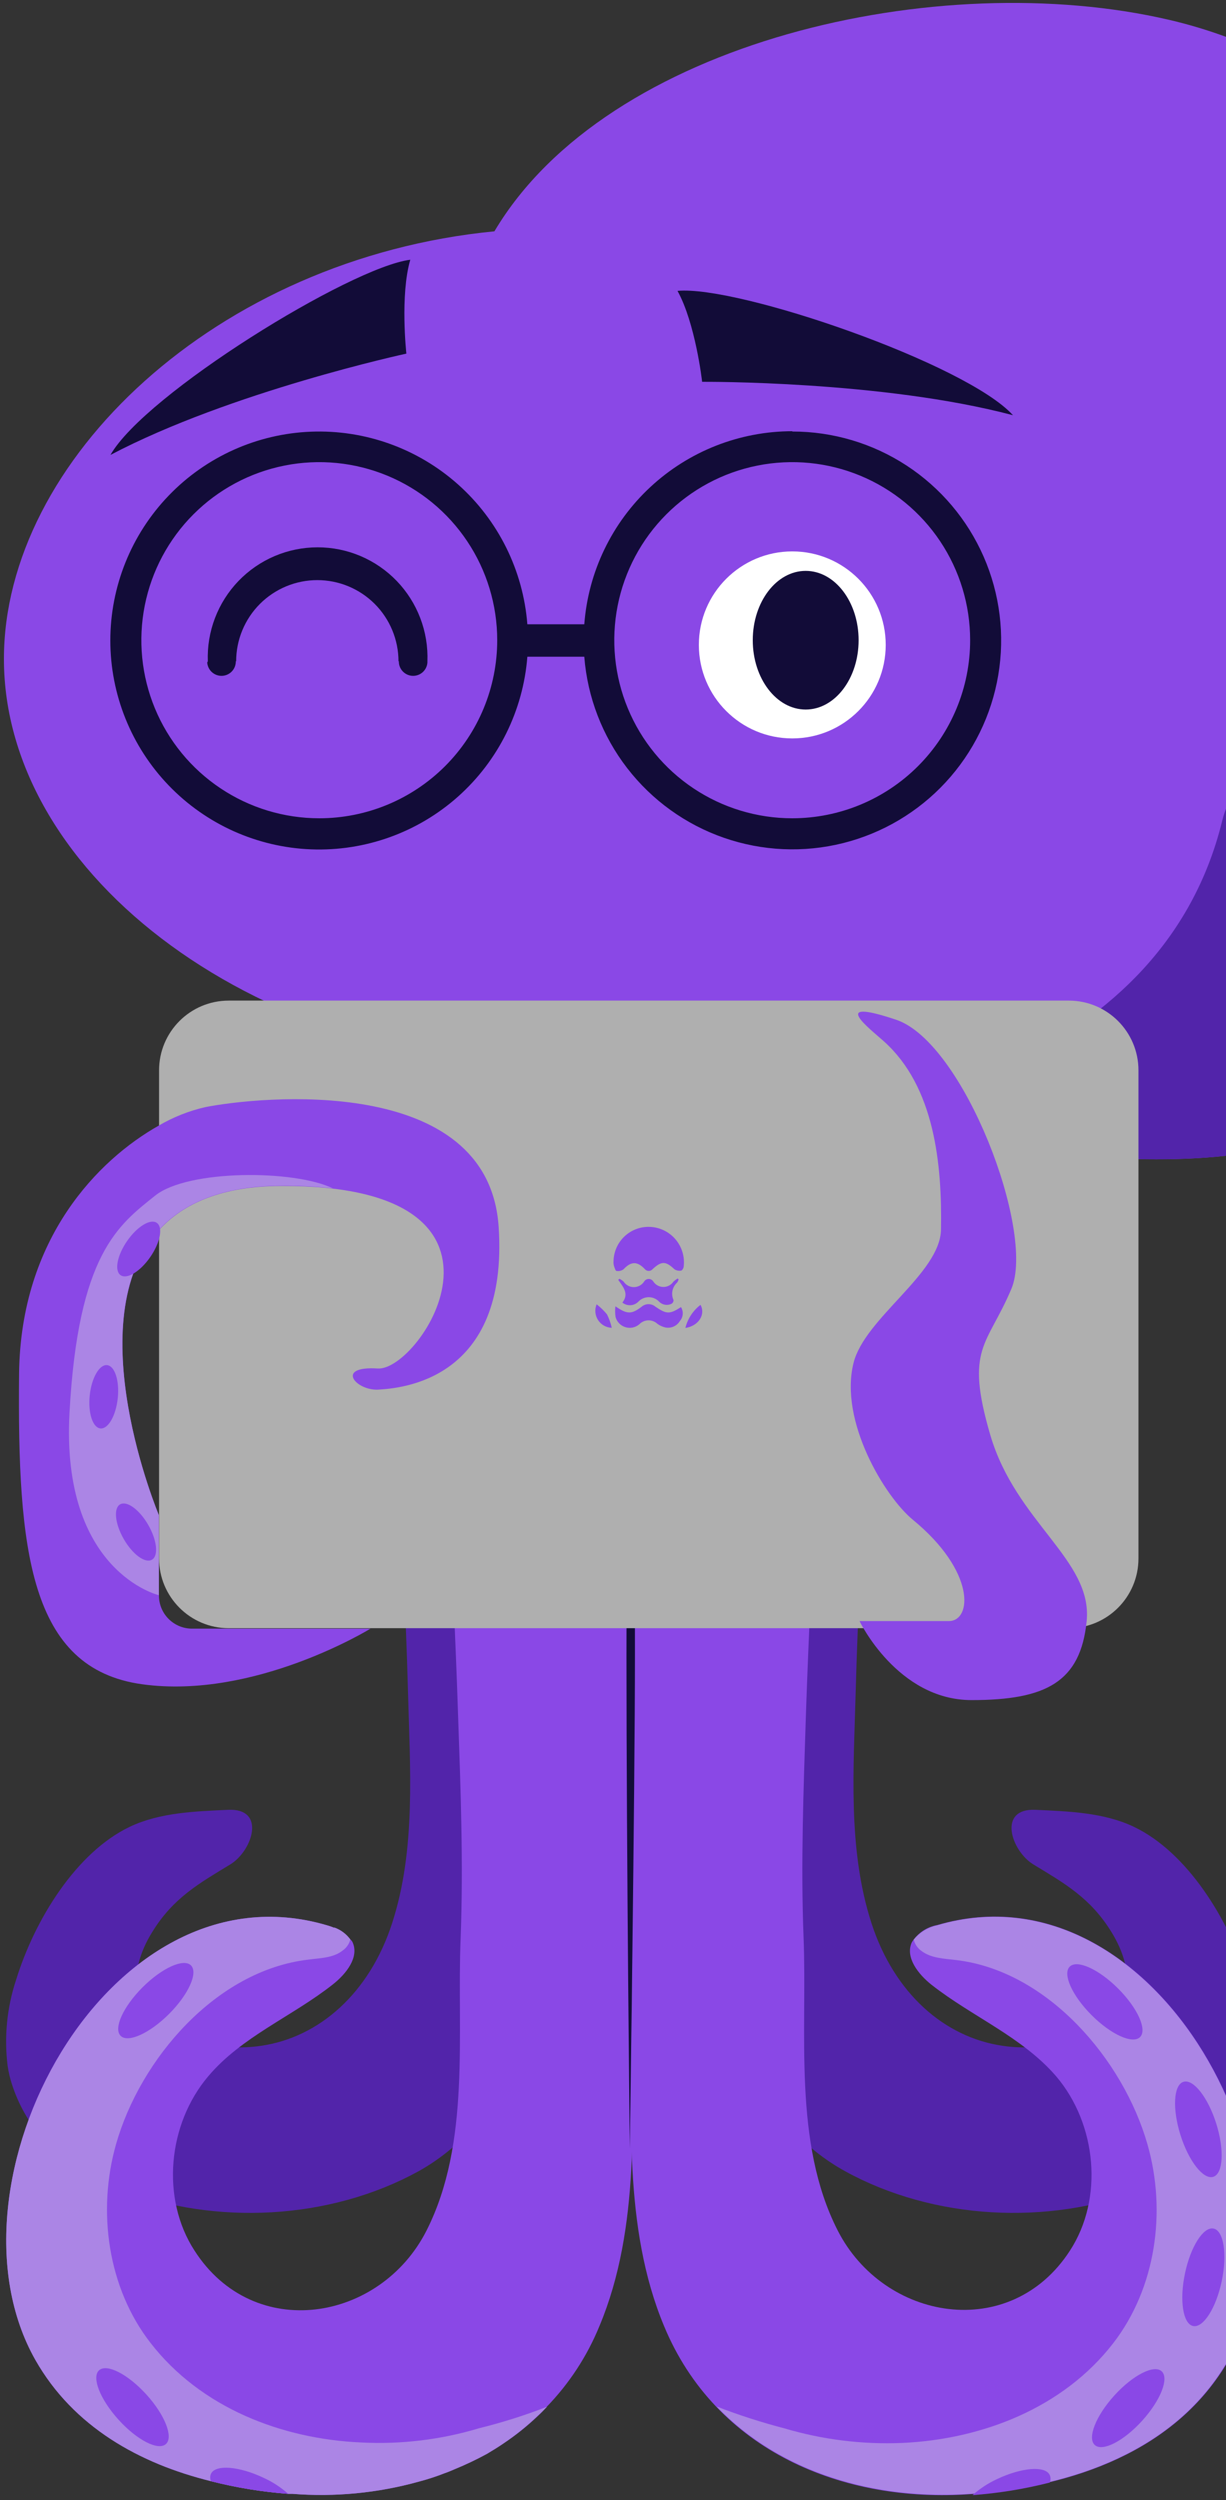 <svg width="156" height="318" viewBox="0 0 156 318" fill="none" xmlns="http://www.w3.org/2000/svg">
<rect x="0" y="0" width="156" height="318" fill="#333333" stroke="none"/>
<g clip-path="url(#clip0_97_500)">
<path d="M0.972 262.78C1.094 263.605 1.288 264.418 1.55 265.209C3.169 270.148 6.673 274.247 11.3 276.612C12.668 277.35 14.084 277.994 15.539 278.539C27.418 283.079 41.957 282.395 53.287 276.159C55.901 274.692 58.249 272.796 60.233 270.549C64.202 259.494 62.921 247.233 62.324 235.716C61.755 223.985 60.734 212.284 60.233 200.545C59.665 188.497 56.158 139.138 55.56 127.09C52.865 127.755 50.129 128.247 47.371 128.565C47.564 135.022 50.666 178.81 50.811 185.268C51.051 195.195 51.649 205.075 51.909 215.002C52.169 224.93 52.95 235.166 49.905 244.593C47.015 253.547 40.598 259.147 33.228 260.217C30.654 260.599 28.029 260.438 25.52 259.744C22.736 258.973 19.094 257.527 17.813 254.26C17.749 254.158 17.701 254.048 17.669 253.932C16.811 251.262 17.88 248.149 19.335 245.807C22.023 241.383 25.405 239.523 29.326 237.132C32.139 235.397 33.902 229.971 29.018 230.202C24.952 230.395 20.347 230.52 16.493 232.371C9.749 235.59 4.431 244.091 2.042 251.85C0.878 255.369 0.512 259.103 0.972 262.78Z" fill="#5224AA"/>
<path d="M159.814 262.78C159.7 263.606 159.509 264.419 159.245 265.209C157.624 270.149 154.116 274.248 149.486 276.611C148.119 277.352 146.703 277.996 145.247 278.539C133.377 283.079 118.829 282.394 107.509 276.158C104.886 274.709 102.527 272.825 100.534 270.587C96.555 259.532 97.846 247.272 98.433 235.754C99.031 224.033 100.052 212.323 100.601 200.583C101.169 188.535 104.686 139.176 105.283 127.128C107.961 127.778 110.677 128.258 113.415 128.564C113.232 135.022 110.12 178.81 109.975 185.267C109.744 195.195 109.147 205.075 108.886 215.002C108.626 224.93 107.836 235.166 110.881 244.592C113.771 253.547 120.188 259.146 127.568 260.216C130.141 260.6 132.767 260.439 135.275 259.744C138.059 258.973 141.701 257.527 142.983 254.26C143.042 254.156 143.091 254.046 143.127 253.932C143.975 251.262 142.905 248.149 141.46 245.807C138.763 241.383 135.391 239.523 131.46 237.132C128.656 235.397 126.893 229.971 131.768 230.202C135.843 230.395 140.439 230.52 144.293 232.371C151.037 235.59 156.355 244.091 158.744 251.85C159.909 255.369 160.274 259.103 159.814 262.78Z" fill="#5224AA"/>
<path d="M148.754 2.522C119.388 -4.302 77.276 5.24 62.911 29.423C27.476 32.874 0.5 58.608 0.5 83.813C0.5 111.437 32.9 135.996 73.297 135.996C73.75 135.996 74.193 135.996 74.656 135.947C100.148 135.947 108.299 144.323 131.392 146.55C160.035 149.326 185.875 148.246 201.068 105.336C216.811 60.883 188.563 11.785 148.754 2.522Z" fill="#8A48E6"/>
<path d="M76.274 295.869C74.707 299.704 72.417 303.202 69.53 306.173C69.185 306.589 68.808 306.979 68.403 307.339C67.066 308.608 65.622 309.759 64.087 310.78C63.403 311.252 62.68 311.695 61.948 312.129C60.632 312.845 59.278 313.488 57.892 314.057C57.458 314.24 57.054 314.423 56.62 314.568C55.531 314.996 54.418 315.359 53.287 315.657C48.061 317.108 42.623 317.633 37.217 317.209C37.033 317.209 36.889 317.209 36.715 317.209C33.4 316.962 30.111 316.427 26.889 315.609C17.745 313.363 9.335 308.679 4.508 300.187C-8.219 277.768 13.612 236.621 41.61 244.891C41.904 244.973 42.194 245.073 42.477 245.19C42.477 245.19 42.554 245.19 42.583 245.19C43.304 245.451 43.938 245.909 44.413 246.51C44.473 246.563 44.528 246.622 44.577 246.684C44.577 246.684 44.789 246.877 44.847 247.012C45.753 248.939 44.047 251.079 42.342 252.419C37.188 256.486 30.733 259.06 26.494 264.101C21.349 270.163 20.443 279.628 24.75 286.269C32.293 298.018 48.383 295.31 54.26 283.744C59.954 272.534 58.114 258.597 58.614 246.482C58.971 237.045 58.614 227.58 58.287 218.183C57.67 199.214 56.476 180.275 54.982 161.316C54.115 150 53.126 138.682 52.015 127.36L80.407 118.396V255.493C80.407 268.737 81.564 283.252 76.274 295.869Z" fill="#8A48E6"/>
<path d="M80.398 118.396V255.494C80.398 268.727 79.232 283.262 84.502 295.879C91.063 311.695 107.201 318.442 123.598 317.238C136.325 316.322 149.669 311.84 156.355 300.168C169.111 277.739 147.28 236.612 119.253 244.862C118.596 244.981 117.97 245.235 117.416 245.608C116.862 245.981 116.392 246.466 116.035 247.031C115.13 248.959 116.845 251.118 118.531 252.457C123.714 256.525 130.092 259.098 134.408 264.12C139.553 270.192 140.458 279.657 136.133 286.288C128.56 297.961 112.461 295.233 106.584 283.696C100.871 272.486 102.73 258.53 102.248 246.404C101.882 237.007 102.248 227.532 102.547 218.125C103.183 199.157 104.368 180.207 105.842 161.258C106.719 149.923 107.682 138.588 108.838 127.273L80.398 118.396Z" fill="#8A48E6"/>
<path d="M107.441 141.461C115.226 143.991 123.253 145.699 131.392 146.56C160.035 149.335 185.875 148.256 201.068 105.345C207.286 87.453 206.924 67.93 200.047 50.281C205.567 67.534 183.013 92.372 166.77 94.473C164.121 94.786 161.63 95.895 159.625 97.654C157.619 99.413 156.194 101.738 155.536 104.324C147.453 137.605 107.441 141.461 107.441 141.461Z" fill="#5224AA"/>
<path d="M89.338 48.565C89.338 48.43 88.471 41.086 86.207 36.999C93.915 36.276 122.924 46.242 128.897 52.816C112.307 48.42 89.579 48.565 89.338 48.565Z" fill="#120C38"/>
<path d="M51.707 44.979C51.707 44.979 50.888 37.529 52.208 33.037C44.568 34.001 18.43 50.146 14.056 57.866C29.336 49.818 51.707 44.979 51.707 44.979Z" fill="#120C38"/>
<path d="M100.813 93.924C107.379 93.924 112.702 88.599 112.702 82.03C112.702 75.461 107.379 70.136 100.813 70.136C94.247 70.136 88.924 75.461 88.924 82.03C88.924 88.599 94.247 93.924 100.813 93.924Z" fill="white"/>
<path d="M102.518 90.251C106.238 90.251 109.253 86.303 109.253 81.432C109.253 76.561 106.238 72.613 102.518 72.613C98.799 72.613 95.784 76.561 95.784 81.432C95.784 86.303 98.799 90.251 102.518 90.251Z" fill="#120C38"/>
<path d="M69.598 306.144C69.203 306.539 68.798 306.934 68.364 307.339C67.04 308.606 65.608 309.758 64.087 310.78C63.403 311.252 62.68 311.696 61.948 312.129C60.632 312.845 59.278 313.489 57.892 314.057C57.458 314.24 57.054 314.423 56.62 314.568C55.531 314.996 54.418 315.36 53.287 315.657C48.061 317.108 42.623 317.633 37.217 317.209C37.033 317.209 36.889 317.209 36.715 317.209C33.4 316.962 30.111 316.427 26.889 315.609C17.745 313.363 9.335 308.679 4.508 300.187C-8.219 277.768 13.612 236.622 41.61 244.891C41.904 244.974 42.194 245.073 42.477 245.19C42.477 245.19 42.554 245.19 42.583 245.19C43.38 245.481 44.074 246.001 44.577 246.684C44.437 247.254 44.094 247.754 43.614 248.091C42.41 249.055 40.723 249.055 39.221 249.258C27.476 250.636 17.842 261.913 14.768 272.727C12.341 281.257 13.718 291.04 19.162 298.019C25.54 306.25 35.839 310.24 45.993 310.674C51.051 310.933 56.115 310.32 60.965 308.862C63.861 308.147 66.709 307.249 69.492 306.173C69.492 306.173 69.559 306.144 69.598 306.144Z" fill="#AB85E5"/>
<path d="M99.821 308.881C104.675 310.318 109.734 310.944 114.793 310.732C124.957 310.279 135.266 306.288 141.634 298.067C147.077 291.04 148.455 281.296 146.008 272.756C142.925 261.961 133.291 250.655 121.614 249.306C120.091 249.123 118.444 249.074 117.23 248.139C116.749 247.794 116.408 247.288 116.267 246.713C117.02 245.792 118.062 245.154 119.224 244.901C147.231 236.612 169.101 277.739 156.307 300.129C149.669 311.802 136.325 316.284 123.598 317.199C111.353 318.067 99.272 314.529 91.198 306.105C94.018 307.192 96.897 308.118 99.821 308.881Z" fill="#AB85E5"/>
<path d="M21.515 256.162C23.987 253.689 25.235 250.928 24.302 249.994C23.369 249.061 20.608 250.309 18.136 252.782C15.664 255.255 14.417 258.016 15.35 258.95C16.283 259.883 19.043 258.635 21.515 256.162Z" fill="#8A48E6"/>
<path d="M21.114 310.871C22.091 309.984 20.979 307.165 18.629 304.576C16.279 301.986 13.583 300.606 12.606 301.494C11.629 302.381 12.741 305.199 15.091 307.789C17.44 310.379 20.137 311.759 21.114 310.871Z" fill="#8A48E6"/>
<path d="M36.677 317.209C33.361 316.962 30.073 316.426 26.85 315.609C26.781 315.457 26.746 315.293 26.746 315.127C26.746 314.961 26.781 314.796 26.85 314.645C27.428 313.45 30.434 313.681 33.594 315.194C34.715 315.711 35.753 316.39 36.677 317.209Z" fill="#8A48E6"/>
<path d="M154.381 276.882C155.64 276.487 155.811 273.461 154.763 270.125C153.714 266.788 151.844 264.404 150.585 264.8C149.326 265.196 149.155 268.222 150.204 271.558C151.252 274.895 153.122 277.278 154.381 276.882Z" fill="#8A48E6"/>
<path d="M145.064 259.108C145.998 258.175 144.75 255.413 142.278 252.94C139.806 250.467 137.046 249.219 136.113 250.153C135.18 251.086 136.427 253.848 138.899 256.32C141.371 258.793 144.131 260.041 145.064 259.108Z" fill="#8A48E6"/>
<path d="M155.456 290.155C156.176 286.732 155.712 283.737 154.421 283.466C153.13 283.194 151.499 285.748 150.78 289.17C150.06 292.593 150.523 295.588 151.815 295.859C153.106 296.131 154.736 293.577 155.456 290.155Z" fill="#8A48E6"/>
<path d="M145.327 307.913C147.677 305.324 148.79 302.505 147.812 301.618C146.835 300.731 144.139 302.111 141.789 304.7C139.439 307.29 138.327 310.108 139.304 310.996C140.281 311.883 142.978 310.503 145.327 307.913Z" fill="#8A48E6"/>
<path d="M123.743 317.373C127.059 317.13 130.348 316.594 133.57 315.773C133.64 315.622 133.677 315.457 133.677 315.291C133.677 315.124 133.64 314.96 133.57 314.809C132.992 313.604 129.986 313.845 126.826 315.349C125.706 315.872 124.668 316.554 123.743 317.373Z" fill="#8A48E6"/>
<path d="M80.465 138.916C80.465 138.916 79.714 184.921 79.714 210.549C79.714 236.178 80.138 273.296 80.138 273.296C80.138 273.296 80.793 227.995 80.793 210.241C80.793 192.487 80.504 138.232 80.504 138.232" fill="#120C38"/>
<path d="M100.813 54.849C94.12 54.852 87.674 57.384 82.767 61.938C77.86 66.491 74.853 72.731 74.347 79.408H67.102C66.569 72.557 63.405 66.179 58.274 61.611C53.143 57.044 46.443 54.641 39.579 54.908C32.716 55.175 26.222 58.09 21.461 63.042C16.699 67.995 14.039 74.599 14.039 81.471C14.039 88.342 16.699 94.947 21.461 99.899C26.222 104.852 32.716 107.767 39.579 108.034C46.443 108.301 53.143 105.898 58.274 101.33C63.405 96.763 66.569 90.384 67.102 83.534H74.347C74.75 88.686 76.646 93.609 79.803 97.7C82.96 101.791 87.24 104.872 92.121 106.566C97.001 108.26 102.269 108.494 107.28 107.239C112.292 105.983 116.828 103.293 120.334 99.498C123.841 95.703 126.165 90.967 127.022 85.871C127.879 80.774 127.233 75.538 125.161 70.804C123.089 66.07 119.682 62.043 115.358 59.216C111.033 56.389 105.979 54.885 100.813 54.888V54.849ZM40.627 104.083C36.149 104.083 31.772 102.754 28.049 100.265C24.325 97.777 21.423 94.239 19.71 90.1C17.996 85.961 17.548 81.407 18.421 77.013C19.295 72.62 21.451 68.584 24.618 65.416C27.784 62.248 31.818 60.091 36.21 59.217C40.602 58.343 45.154 58.792 49.291 60.506C53.428 62.22 56.964 65.124 59.452 68.848C61.94 72.573 63.268 76.953 63.268 81.432C63.268 84.407 62.682 87.352 61.544 90.1C60.407 92.848 58.739 95.345 56.637 97.449C54.534 99.552 52.038 101.22 49.291 102.359C46.544 103.497 43.6 104.083 40.627 104.083ZM100.813 104.083C96.335 104.085 91.956 102.758 88.232 100.27C84.507 97.782 81.604 94.246 79.889 90.107C78.174 85.968 77.724 81.414 78.597 77.019C79.469 72.625 81.624 68.588 84.79 65.419C87.957 62.251 91.991 60.093 96.383 59.218C100.775 58.343 105.328 58.791 109.465 60.505C113.603 62.219 117.14 65.122 119.628 68.847C122.116 72.572 123.444 76.952 123.444 81.432C123.444 87.438 121.06 93.198 116.816 97.445C112.572 101.693 106.816 104.08 100.813 104.083Z" fill="#120C38"/>
<path d="M26.368 84.275C26.402 84.734 26.608 85.164 26.944 85.477C27.281 85.791 27.724 85.965 28.184 85.965C28.644 85.965 29.087 85.791 29.424 85.477C29.761 85.164 29.967 84.734 30 84.275C30 84.218 30 84.169 30 84.121H30.049C30.049 82.764 30.316 81.421 30.835 80.167C31.354 78.914 32.114 77.775 33.074 76.815C34.032 75.856 35.171 75.095 36.424 74.575C37.677 74.056 39.02 73.789 40.377 73.789C41.733 73.789 43.076 74.056 44.329 74.575C45.582 75.095 46.721 75.856 47.68 76.815C48.639 77.775 49.399 78.914 49.918 80.167C50.437 81.421 50.705 82.764 50.705 84.121H50.753C50.753 84.121 50.753 84.218 50.753 84.275C50.786 84.734 50.992 85.164 51.329 85.477C51.666 85.791 52.109 85.965 52.569 85.965C53.029 85.965 53.472 85.791 53.809 85.477C54.146 85.164 54.352 84.734 54.385 84.275C54.39 84.224 54.39 84.172 54.385 84.121C54.455 82.242 54.145 80.368 53.474 78.612C52.804 76.855 51.786 75.252 50.482 73.898C49.178 72.544 47.614 71.467 45.884 70.731C44.155 69.996 42.295 69.617 40.415 69.617C38.536 69.617 36.675 69.996 34.946 70.731C33.216 71.467 31.652 72.544 30.348 73.898C29.044 75.252 28.026 76.855 27.356 78.612C26.685 80.368 26.375 82.242 26.445 84.121C26.413 84.169 26.388 84.221 26.368 84.275Z" fill="#120C38"/>
<path d="M135.998 127.273H29.104C24.209 127.273 20.241 131.243 20.241 136.14V198.231C20.241 203.129 24.209 207.099 29.104 207.099H135.998C140.893 207.099 144.861 203.129 144.861 198.231V136.14C144.861 131.243 140.893 127.273 135.998 127.273Z" fill="#AFAFAF"/>
<path d="M78.066 160.487C78.069 159.892 78.19 159.303 78.424 158.755C78.658 158.207 78.999 157.712 79.427 157.299C79.856 156.885 80.363 156.562 80.919 156.348C81.474 156.134 82.067 156.034 82.662 156.053C83.286 156.073 83.899 156.222 84.462 156.491C85.025 156.761 85.526 157.144 85.934 157.617C86.341 158.09 86.646 158.642 86.829 159.239C87.013 159.836 87.07 160.464 86.997 161.085C86.997 161.277 86.805 161.595 86.679 161.615C86.379 161.672 86.068 161.61 85.812 161.441C84.704 160.391 84.165 160.381 83.028 161.441C82.967 161.509 82.893 161.564 82.81 161.601C82.727 161.638 82.637 161.657 82.546 161.657C82.455 161.657 82.365 161.638 82.282 161.601C82.199 161.564 82.125 161.509 82.064 161.441C81.101 160.41 80.301 160.42 79.348 161.441C79.22 161.536 79.076 161.604 78.922 161.642C78.768 161.68 78.608 161.687 78.452 161.663C78.317 161.663 78.201 161.258 78.124 161.017C78.074 160.845 78.055 160.666 78.066 160.487Z" fill="#8A48E6"/>
<path d="M78.307 166.155C79.801 167.195 80.359 167.186 81.641 166.212C81.886 166.001 82.199 165.884 82.522 165.884C82.846 165.884 83.159 166.001 83.404 166.212C84.83 167.176 85.205 167.176 86.651 166.261C86.82 166.533 86.897 166.852 86.871 167.171C86.845 167.491 86.717 167.793 86.506 168.034C86.322 168.34 86.049 168.582 85.724 168.728C85.398 168.875 85.036 168.918 84.685 168.853C84.309 168.771 83.955 168.61 83.645 168.381C83.331 168.088 82.915 167.931 82.486 167.941C82.058 167.952 81.65 168.131 81.352 168.439C81.113 168.645 80.826 168.788 80.518 168.854C80.209 168.92 79.889 168.907 79.587 168.815C79.285 168.724 79.011 168.557 78.79 168.331C78.57 168.106 78.41 167.827 78.326 167.523C78.259 167.07 78.252 166.61 78.307 166.155Z" fill="#8A48E6"/>
<path d="M79.194 165.682C80.061 164.583 79.338 163.755 78.664 162.791L78.818 162.656C79.01 162.75 79.188 162.87 79.348 163.012C79.49 163.229 79.683 163.407 79.911 163.53C80.139 163.653 80.394 163.718 80.653 163.718C80.912 163.718 81.167 163.653 81.395 163.53C81.623 163.407 81.817 163.229 81.959 163.012C82.019 162.911 82.105 162.826 82.208 162.768C82.311 162.709 82.428 162.678 82.546 162.678C82.665 162.678 82.781 162.709 82.884 162.768C82.987 162.826 83.073 162.911 83.134 163.012C83.275 163.223 83.465 163.396 83.689 163.515C83.912 163.635 84.162 163.697 84.415 163.697C84.669 163.697 84.918 163.635 85.142 163.515C85.365 163.396 85.556 163.223 85.697 163.012C85.859 162.862 86.037 162.73 86.227 162.617L86.352 162.742C86.306 162.878 86.245 163.007 86.169 163.128C85.862 163.404 85.651 163.77 85.567 164.175C85.484 164.579 85.533 164.999 85.706 165.374C85.707 165.463 85.685 165.552 85.643 165.631C85.601 165.71 85.54 165.777 85.465 165.827C85.21 165.957 84.92 166.004 84.637 165.961C84.353 165.918 84.09 165.787 83.885 165.586C83.715 165.401 83.508 165.253 83.277 165.152C83.047 165.051 82.798 164.998 82.546 164.998C82.295 164.998 82.046 165.051 81.815 165.152C81.585 165.253 81.378 165.401 81.207 165.586C80.942 165.847 80.59 166.001 80.219 166.019C79.847 166.036 79.482 165.917 79.194 165.682Z" fill="#8A48E6"/>
<path d="M77.845 168.892C77.495 168.881 77.153 168.786 76.849 168.614C76.544 168.442 76.286 168.198 76.097 167.904C75.907 167.61 75.792 167.275 75.76 166.926C75.729 166.578 75.783 166.227 75.918 165.904C76.404 166.281 76.846 166.711 77.238 167.186C77.508 167.728 77.712 168.301 77.845 168.892Z" fill="#8A48E6"/>
<path d="M87.209 168.911C87.499 167.741 88.179 166.704 89.136 165.971C89.811 167.196 88.886 168.661 87.209 168.911Z" fill="#8A48E6"/>
<path d="M48.075 176.757C45.271 176.872 42.593 173.721 48.075 174.068C53.556 174.415 68.962 150.714 35.82 150.849C28.237 150.849 23.295 153.085 20.222 156.477C9.778 167.899 20.222 192.747 20.222 192.747V202.945C20.222 204.06 20.664 205.13 21.451 205.919C22.239 206.709 23.307 207.154 24.422 207.157H47.14C47.14 207.157 32.438 216.217 18.083 214.231C3.728 212.246 2.215 197.152 2.427 174.733C2.62 157.461 12.553 147.475 20.193 143.176C22.034 142.096 24.028 141.303 26.108 140.825C32.852 139.485 62.16 136.439 63.451 156.063C64.742 175.687 50.878 176.593 48.075 176.757Z" fill="#8A48E6"/>
<path d="M20.212 202.906V192.709C20.212 192.709 9.768 167.861 20.212 156.439C23.305 153.046 28.237 150.839 35.81 150.81C37.999 150.792 40.187 150.908 42.361 151.157C37.438 148.767 23.902 148.747 19.75 152.073C15.077 155.812 9.942 159.465 8.843 179.706C7.745 199.947 20.212 202.906 20.212 202.906Z" fill="#AB85E5"/>
<path d="M109.368 206.193C109.368 206.193 114.185 216.246 123.627 216.246C133.069 216.246 137.501 213.961 138.271 206.193C139.042 198.424 129.273 193.663 126.007 182.521C122.741 171.378 125.631 171.215 128.695 163.928C131.758 156.641 122.635 132.584 114.012 129.702C105.389 126.82 110.582 130.762 112.451 132.439C118.925 138.222 119.879 148.073 119.735 156.4C119.638 161.991 110.023 167.648 108.607 173.364C106.757 180.766 112.605 190.386 116.141 193.296C124.195 199.908 123.666 206.193 120.746 206.193H109.368Z" fill="#8A48E6"/>
<path d="M19.331 198.391C20.192 197.896 19.984 195.917 18.867 193.972C17.75 192.027 16.146 190.852 15.285 191.347C14.424 191.842 14.631 193.82 15.749 195.765C16.866 197.71 18.47 198.886 19.331 198.391Z" fill="#8A48E6"/>
<path d="M14.983 177.855C15.219 175.632 14.613 173.745 13.629 173.64C12.644 173.536 11.655 175.253 11.419 177.477C11.183 179.7 11.79 181.587 12.774 181.691C13.758 181.796 14.747 180.078 14.983 177.855Z" fill="#8A48E6"/>
<path d="M19.121 159.89C20.394 158.052 20.765 156.105 19.952 155.542C19.138 154.978 17.447 156.011 16.175 157.849C14.903 159.687 14.531 161.634 15.345 162.198C16.158 162.762 17.849 161.729 19.121 159.89Z" fill="#8A48E6"/>
</g>
<defs>
<clipPath id="clip0_97_500">
<rect width="205" height="317" fill="white" transform="translate(0.5 0.373)"/>
</clipPath>
</defs>
</svg>

